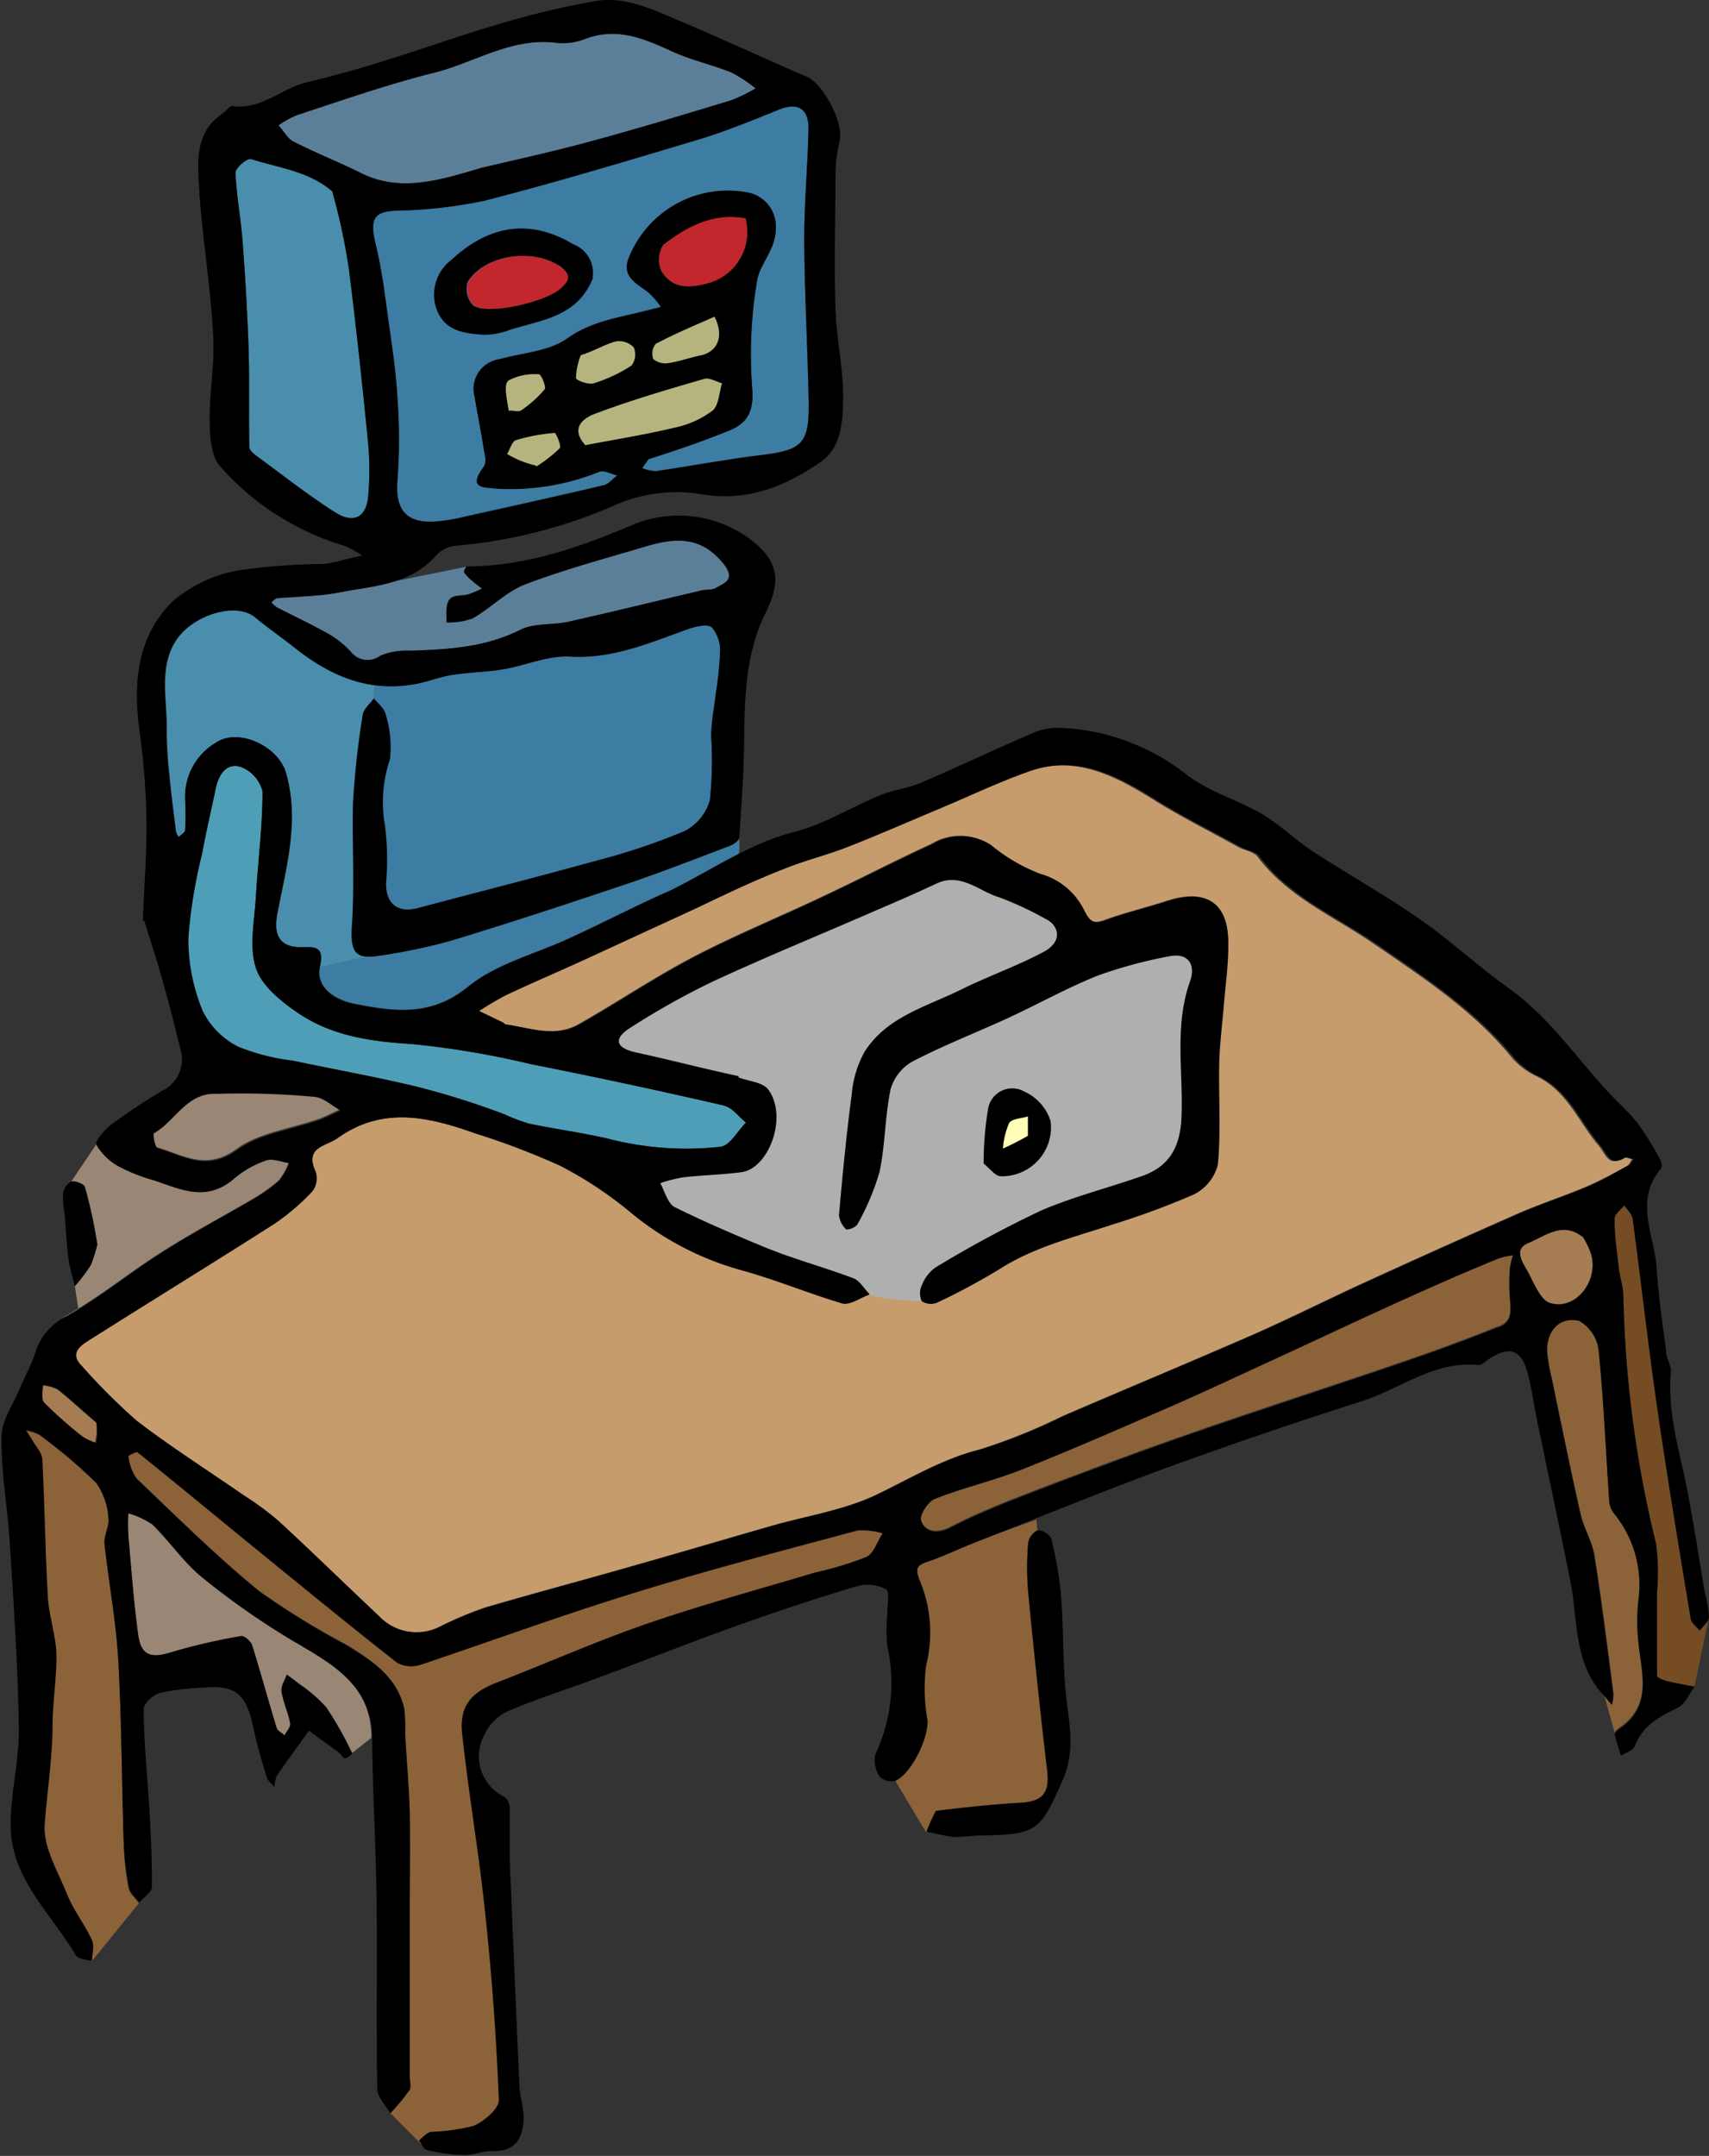 <svg xmlns="http://www.w3.org/2000/svg" viewBox="0 0 124.26 156.71"><rect x="0" y="0" width="124.26" height="156.71" fill="#333333" stroke="none"/><defs><style>.cls-1{fill:#b5b47f;}.cls-2{fill:#998675;}.cls-3{fill:#a67c52;}.cls-4{fill:#8c6239;}.cls-5{fill:#754c24;}.cls-6{fill:#c69c6d;}.cls-7{fill:#4e9eb7;}.cls-8{fill:#afafaf;}.cls-9{fill:#fffdb6;}.cls-10{fill:#3d7ca3;}.cls-11{fill:#498ead;}.cls-12{fill:#5c7f99;}.cls-13{fill:#c1272d;}</style></defs><title>Shape 8</title><g id="Layer_2" data-name="Layer 2"><g id="Layer_1-2" data-name="Layer 1"><g id="Shape_8" data-name="Shape 8"><polygon class="cls-1" points="35.41 27.52 36.34 34.79 48.21 32.43 52.97 30.01 52.97 21.71 35.41 27.52"/><path class="cls-2" d="M27,126.32c0-4-3-5.43-5.86-7.13a54.55,54.55,0,0,1-6.45-4.53c-1.36-1.09-2.36-2.61-3.62-3.84A5.84,5.84,0,0,0,9.33,110a14.4,14.4,0,0,0,0,1.61c.21,2.39.38,4.79.71,7.18.21,1.57.92,1.78,2.46,1.29a43.15,43.15,0,0,1,5.06-1.16c.22,0,.68.38.77.67.62,2,1.17,4,1.78,6,.06.22.38.37.58.55.15-.3.46-.62.41-.88-.15-.78-.51-1.53-.63-2.32-.06-.38.24-.81.38-1.22.29.22.58.43.86.66a10.19,10.19,0,0,1,2,1.72,25.83,25.83,0,0,1,1.9,3.37s-.36.37-.51.35"/><path class="cls-2" d="M5.82,96c.41-1.23-2.31.36-1.08-.32,2.34-1.29,4.42-3,6.68-4.46s4.56-2.68,6.83-4a12.38,12.38,0,0,0,2-1.41A4.85,4.85,0,0,0,21,84.53c-.55-.08-1.17-.35-1.64-.19A7.18,7.18,0,0,0,17,85.68c-2,1.72-3.89.75-5.83.1a12.6,12.6,0,0,1-2.53-1A4.13,4.13,0,0,1,7,83.18L5.17,85.9l1.91,4.56-1.64,3Z"/><path class="cls-2" d="M15.67,79.43c-2.16-.1-3,2-4.53,2.86-.11.06.06,1,.24,1.09,1.89.55,3.59,1.75,5.79.15,1.66-1.21,4-1.49,6-2.2.53-.18,1-.45,1.53-.68-.63-.35-1.23-.94-1.89-1a57.55,57.55,0,0,0-7.14-.22"/><path class="cls-3" d="M7,103.41C6,102.6,5.13,101.75,4.17,101a3,3,0,0,0-1.07-.29c0,.43-.14,1,.09,1.27a30.93,30.93,0,0,0,2.75,2.48,3.78,3.78,0,0,0,.95.45A4.3,4.3,0,0,0,7,103.41"/><path class="cls-4" d="M11,137.24c0,.37-.59.74-.91,1.11-.26-.37-.67-.7-.75-1.1A19.74,19.74,0,0,1,9,134.1c-.15-4.47-.15-8.95-.4-13.41-.16-2.82-.69-5.61-1-8.43-.06-.63.38-1.32.28-1.93a4.91,4.91,0,0,0-.9-2.54,39,39,0,0,0-4.1-3.47A3.23,3.23,0,0,0,1.8,104c.19.28.38.56.55.86s.64.84.66,1.28c.17,3.34.21,6.7.4,10,.08,1.42.59,2.82.63,4.24,0,1.68-.27,3.37-.29,5.06,0,2.44-.4,4.85-.58,7.25-.12,1.68,1,3.47,1.67,5.15.47,1.14,1.27,2.14,1.78,3.26.19.41,0,1,0,1.52"/><path class="cls-4" d="M31.11,156.34c-.24-.06-.41-.46-.61-.71.28-.22.55-.57.87-.63a14.23,14.23,0,0,0,3.12-.44c.77-.32,1.85-1.26,1.82-1.88q-.27-6.84-1-13.64c-.45-4.35-1.21-8.67-1.67-13-.21-2,.67-3,2.58-3.72,3.64-1.41,7.22-3,10.91-4.26,4-1.39,8.12-2.5,12.18-3.72A25.16,25.16,0,0,0,63,113.16c.54-.26.79-1.13,1.18-1.72a5.14,5.14,0,0,0-1.83-.21c-5.41,1.45-10.84,2.87-16.19,4.52s-10.37,3.49-15.56,5.19a2.2,2.2,0,0,1-1.74-.13c-3.73-2.93-7.4-5.94-11.08-8.93-2.6-2.12-5.18-4.27-7.8-6.37-.09-.07-.68.25-.67.29a3.7,3.7,0,0,0,.61,1.64c2.92,2.79,5.8,5.64,8.92,8.19a56,56,0,0,0,6.35,3.91c1.84,1.14,3.69,2.31,4.19,4.65a13.13,13.13,0,0,1,.06,1.78c.1,1.88.28,3.77.33,5.65.05,2.51,0,5,0,7.53v11.7c0,.34.13.78,0,1a16.4,16.4,0,0,1-1.42,1.72"/><path class="cls-4" d="M108.77,96.46c1.19-.31,1.09-1.2,1-2.13a14.19,14.19,0,0,1,0-2.16,6.59,6.59,0,0,1,.23-1,6.27,6.27,0,0,0-1.06.24c-2.46,1.05-4.92,2.09-7.36,3.19-3,1.36-6,2.77-9,4.16-2.52,1.16-5,2.34-7.59,3.45-3.53,1.54-7.06,3.09-10.64,4.5-2.09.83-4.3,1.34-6.39,2.17-.51.2-1.16,1.21-1,1.61.25.74,1,1,2,.55,1.92-1,3.89-1.78,5.89-2.55,3.74-1.44,7.5-2.85,11.29-4.17,4.8-1.68,9.65-3.25,14.47-4.88,2.69-.91,5.37-1.85,8.22-3"/><path class="cls-3" d="M115,89.84c-1.43-1.1-2.69,0-3.87.47s-.37,1.51,0,2.2.88,2,1.57,2.19c1.83.56,3.52-1.55,3-3.5a5.26,5.26,0,0,0-.65-1.36"/><path class="cls-4" d="M117.84,127.51c-.16-.51-.34-1-.45-1.54,0-.1.18-.28.32-.37,2.46-1.67,1.63-4,1.4-6.33a14.44,14.44,0,0,1,0-2.94,8.18,8.18,0,0,0-1.8-6.39A1.73,1.73,0,0,1,117,109c-.25-3.63-.4-7.26-.76-10.88A2.86,2.86,0,0,0,114.83,96c-1.43-.33-2.39.76-2.32,2.26a12.89,12.89,0,0,0,.33,1.94c.69,3.3,1.36,6.61,2.11,9.9.23,1,.85,2,1,3,.53,3.33.94,6.68,1.38,10a3.36,3.36,0,0,1-.11.82c-.19-.23-.37-.47-.58-.69"/><path class="cls-5" d="M124.26,117.54c0,.33-.43.65-.67,1-.23-.29-.6-.54-.65-.86-.85-5.1-1.7-10.2-2.44-15.32-.66-4.55-1.16-9.13-1.78-13.69,0-.37-.4-.7-.62-1.06-.25.32-.71.64-.71,1,0,1.21.18,2.42.32,3.62.08.65.31,1.3.33,1.94a82.43,82.43,0,0,0,2.36,18,14.56,14.56,0,0,1,.08,3.5c0,2,0,4.1,0,6.14,0,.14.46.32.72.39.66.16,1.34.27,2,.4"/><path class="cls-4" d="M67.33,133.18c.21-.49.42-1,.71-1.54,2.12-.26,4.15-.48,6.18-.6,1.61-.09,2.11-.73,1.92-2.33q-.77-6.47-1.39-13a21.9,21.9,0,0,1,0-3.53,1.25,1.25,0,0,1,.68-.93l-.07-.79-8.61,3.11-1.62,15.93Z"/><path class="cls-6" d="M53.68,78.21c.75.28,1.79.35,2.19.89,1.45,2,0,5.79-2,6-1.39.18-2.8.21-4.19.38A11.74,11.74,0,0,0,48,86c.35.6.55,1.5,1.07,1.75,2.2,1.1,4.47,2.06,6.76,3,2,.79,4.18,1.38,6.23,2.16.47.18.79.77,1.17,1.18-.67.23-1.44.81-2,.65C58.73,94,56.34,93,53.86,92.32a21.64,21.64,0,0,1-8-4.17,28.37,28.37,0,0,0-5.18-3.43,56.69,56.69,0,0,0-6.14-2.34c-3.37-1.2-6.72-2-10,.32-.89.64-2.45.66-1.62,2.45a1.59,1.59,0,0,1-.23,1.42A16.45,16.45,0,0,1,19.85,89c-4.48,2.85-9,5.62-13.5,8.47-.57.36-1.32.92-.46,1.78a48.89,48.89,0,0,0,4,4c2.52,1.93,5.2,3.63,7.81,5.44a23.1,23.1,0,0,1,2.53,1.85c2.47,2.28,4.87,4.64,7.32,6.94a3.77,3.77,0,0,0,4.44.74,27,27,0,0,1,3.25-1.37c3.67-1.08,7.37-2.05,11-3.1,3.26-.92,6.52-1.89,9.77-2.82,2.59-.75,5.34-1.15,7.73-2.3s4.78-2.6,7.52-3.28a43.16,43.16,0,0,0,5.94-2.4c4.63-2,9.26-3.91,13.87-5.93,2.74-1.21,5.42-2.56,8.15-3.81,3.7-1.69,7.41-3.36,11.14-5,1.66-.73,3.4-1.28,5.08-2a30.85,30.85,0,0,0,2.86-1.47c.16-.09.25-.32.37-.49-.21,0-.49-.18-.64-.09-1.11.68-1.25-.24-1.79-.88-1.47-1.72-2.29-4-4.56-5.07a5.39,5.39,0,0,1-1.83-1.42c-2.78-3.38-6.39-5.73-9.94-8.17-2.9-2-6.26-3.4-8.48-6.35-.28-.38-1-.46-1.42-.71-2-1.11-4.1-2.16-6.06-3.38-2.85-1.78-5.74-3.32-9.21-2.1-2.22.78-4.35,1.79-6.52,2.7s-4.42,1.91-6.66,2.79c-1.55.6-3.18,1-4.71,1.62C54.81,64,52.73,65,50.63,66L42.9,69.53c-2,.93-4.11,1.83-6.14,2.78a21.37,21.37,0,0,0-2,1.15l1.79.86s.08.11.13.12c1.79.25,3.63,1,5.39,0,2.82-1.6,5.51-3.42,8.39-4.92,3.17-1.65,6.5-3,9.74-4.55,2.52-1.19,5-2.48,7.53-3.64a4,4,0,0,1,4.23.06,12.77,12.77,0,0,0,3.63,2.12,4.92,4.92,0,0,1,3.18,2.68c.4.7.6,1,1.48.7,1.45-.54,3-.9,4.47-1.38,3-1,4.57.11,4.52,3.2,0,1.46-.22,2.92-.33,4.37s-.3,2.8-.34,4.2c0,2.45.13,4.92-.09,7.35a3.38,3.38,0,0,1-1.77,2.17A52.18,52.18,0,0,1,80.87,89c-2.8.94-5.68,1.62-8.22,3.24a47.15,47.15,0,0,1-4.54,2.45A1.23,1.23,0,0,1,67,94.55a1.32,1.32,0,0,1,0-1.13,2.86,2.86,0,0,1,1-1.32c2.52-1.43,5-2.94,7.67-4.12,2.34-1,4.88-1.63,7.31-2.49a4.13,4.13,0,0,0,2.89-4.17c.16-3.33-.54-6.69.63-10,.4-1.11,0-2.13-1.55-1.8a33.13,33.13,0,0,0-5.15,1.39c-2.23.9-4.34,2.09-6.53,3.1s-4.74,2-7,3.18a3.34,3.34,0,0,0-1.53,2.06c-.42,2-.38,4-.81,5.94A18,18,0,0,1,62.26,89a1.06,1.06,0,0,1-.8.36,1.75,1.75,0,0,1-.52-1.06c.27-2.94.55-5.88.93-8.81a7.63,7.63,0,0,1,.93-3.08c1.6-2.52,4.45-3.26,6.94-4.48,2-1,4.16-1.74,6.13-2.81,1.26-.68,1.2-1.84.09-2.37a22.42,22.42,0,0,0-3.34-1.56c-1.5-.45-2.8-1.84-4.59-1s-3.32,1.49-5,2.22c-3.73,1.62-7.5,3.15-11.18,4.87a53.53,53.53,0,0,0-6.06,3.38c-1.25.79-1.14,1.48.43,1.82,2.38.51,4.74,1.14,7.45,1.72"/><path class="cls-7" d="M36.69,81a12.28,12.28,0,0,0,1.8.68c1.87.39,3.77.64,5.64,1.07a22.65,22.65,0,0,0,8.27.6c.68-.09,1.23-1.15,1.84-1.76-.55-.43-1-1.11-1.66-1.25q-7-1.61-14-3a63.72,63.72,0,0,0-8.63-1.45c-2.94-.18-5.75-.58-8.19-2.21-1.26-.84-2.72-2-3.15-3.31-.52-1.59-.09-3.51,0-5.28.15-2.53.48-5.05.47-7.58a2.57,2.57,0,0,0-1.58-1.77c-1-.33-1.6.54-1.81,1.55-.33,1.6-.71,3.18-1,4.79a37.32,37.32,0,0,0-1,6.15,14,14,0,0,0,1.05,5.26,5.72,5.72,0,0,0,2.61,2.6,15.28,15.28,0,0,0,3.93,1c3,.64,6.1,1.19,9.11,1.92A58.75,58.75,0,0,1,36.69,81"/><path class="cls-8" d="M67,94.56c.57.15-4.44-.28-3.77-.52a4.44,4.44,0,0,0-1.45-1c-2-.78-4.18-1.37-6.23-2.17C53.28,90,51,89.07,48.81,88c-.52-.25-.45-1.37-.79-2,.56-.16.74-.62,1.32-.69,1.39-.16,2.61-.37,4-.54,2-.26,3.75-3.47,2.29-5.44-.4-.54-1.44-.61-2.19-.89h.42c-2.71-.58-5.07-1.21-7.45-1.72-1.57-.34-2.09-1.17-.58-2a55.4,55.4,0,0,1,6.06-3.39c3.69-1.71,7.14-3.11,10.87-4.73,1.67-.73,3.8-1.87,5.46-2.63s2.94.86,4.44,1.3A24.62,24.62,0,0,1,76,66.79a1.4,1.4,0,0,1,0,2.6"/><path class="cls-8" d="M73.27,74c2.19-1,4.3-2.2,6.54-3.09A33.16,33.16,0,0,1,85,69.54c1.5-.33,2.09.92,1.69,2-1.17,3.29-.47,6.65-.63,10a4.14,4.14,0,0,1-2.89,4.17c-2.43.86-5,1.45-7.31,2.49a84.46,84.46,0,0,0-7.67,4.12,2.86,2.86,0,0,0-1,1.32"/><path class="cls-9" d="M74.74,82.57l0-1.43c-.48.15-1.17.16-1.38.49a5.77,5.77,0,0,0-.45,1.86A19.65,19.65,0,0,0,74.74,82.57Z"/><path class="cls-10" d="M21.85,68.82c1,0,1.76-.15,1.42,1.43s1.2,2.44,2.44,2.69c2.85.56,5.58,1,8.31-1.22,2.08-1.71,5-2.41,7.5-3.59,2.19-1,4.34-2.12,6.53-3.11,3.27-1.48,6-.15,5.69-4.11"/><path class="cls-11" d="M24.19,13.94c-1.69-1.49-3.91-1.73-5.94-2.38-.27-.08-1.14.64-1.12,1,.06,1.65.38,3.3.51,5,.19,2.58.35,5.18.44,7.77.07,2.39,0,4.78.05,7.17,0,.22.3.48.52.64,1.9,1.39,3.76,2.87,5.75,4.12,1.33.84,2.25.32,2.37-1.2a21.08,21.08,0,0,0,0-3.81c-.42-4.21-.87-8.41-1.39-12.6a44.15,44.15,0,0,0-1.2-5.63"/><path class="cls-12" d="M24.56,43.09a42.22,42.22,0,0,1-4.37.39c-.17,0-.32.2-.48.3a2.13,2.13,0,0,0,.42.38c1.24.64,2.51,1.24,3.74,1.92a7.42,7.42,0,0,1,1.62,1.29,1.53,1.53,0,0,0,2.14.31,4.64,4.64,0,0,1,2.09-.37c2.77-.09,5.49-.22,8.07-1.51,1-.52,2.39-.34,3.57-.61,3.22-.72,6.43-1.51,9.65-2.27a3.64,3.64,0,0,0,1-.16c.71-.41,1.51-.64.54-1.83-1.64-2-3.54-1.82-5.61-1.2-2.93.87-5.9,1.66-8.76,2.75-1.39.54-2.51,1.73-3.83,2.48a5.21,5.21,0,0,1-1.89.29c0-.56-.09-1.24.19-1.64s.94-.26,1.42-.41a8,8,0,0,0,1-.41c-.23-.18-.48-.35-.7-.55a3.2,3.2,0,0,1-.6-.62c0-.08.14-.44.21-.44"/><path class="cls-11" d="M32.9,49.05c-.9.15-1.77.5-2.67.67-3.38.64-6.22-.58-8.8-2.64-.95-.75-2-1.45-2.9-2.22-1.4-1.14-4.57-.15-5.75,1.73s-.64,4.19-.65,6.31c0,1.1.12,2.9.24,4s.28,2.37.43,3.55a1.69,1.69,0,0,0,.19.38c.17-.16.46-.32.47-.49a18.94,18.94,0,0,0,0-2.26A4.56,4.56,0,0,1,15.68,54c1.66-1.15,4.6.25,5.13,2.21,1,3.53,0,6.9-.65,10.3-.27,1.48.21,2.33,1.7,2.34,1,0,1.76-.15,1.42,1.43l3.17-.71c.89.12,1.13-.25,1.21-.58Z"/><path class="cls-10" d="M47.12,33.4l-.43.61a2.92,2.92,0,0,0,1,.23c2.56-.38,5.1-.86,7.67-1.17,3-.37,3.48-.84,3.43-3.92-.07-3.91-.3-7.82-.32-11.73,0-2.69.26-5.39.31-8.08,0-1.51-.81-1.94-2.2-1.37-1.88.77-3.77,1.54-5.71,2.13-5.21,1.56-10.42,3.13-15.68,4.48a35.49,35.49,0,0,1-6.53.73c-1.51.09-1.79.64-1.35,2.44s.65,3.56.9,5.36.57,3.85.68,5.79a40.88,40.88,0,0,1,0,6c-.17,2.1.59,3.12,2.71,3a12.7,12.7,0,0,0,2.11-.34c3.39-.75,6.79-1.5,10.17-2.29.36-.09.65-.47,1-.72-.44-.1-.94-.4-1.3-.27a17.23,17.23,0,0,1-7.32,1.23c-1.19-.11-2.27,0-1.08-1.62.2-.26.08-.8,0-1.19-.2-1.3-.46-2.59-.68-3.88a2.18,2.18,0,0,1,1.81-2.72c1.66-.47,3.59-.56,4.91-1.5,1.78-1.26,3.7-1.51,5.64-2,.4-.09.79-.2,1.19-.3a5.81,5.81,0,0,0-1-1.13c-.81-.58-1.78-1.07-1.4-2.28A7.74,7.74,0,0,1,54.41,14a2.5,2.5,0,0,1,2,2.58c0,1.55-1.14,2.55-1.36,3.79a32,32,0,0,0-.36,7.82c.13,1.62-.28,2.53-1.65,3.09-1.83.74-3.7,1.4-5.9,2.1"/><path class="cls-10" d="M28.05,52a7.87,7.87,0,0,1,.31,3.3A9.68,9.68,0,0,0,28,60.07a19.87,19.87,0,0,1,.07,4.16c0,1.51.87,2.17,2.3,1.79,4.33-1.14,8.67-2.25,13-3.45a45.82,45.82,0,0,0,6.4-2.15,3.59,3.59,0,0,0,1.84-2.26,27.18,27.18,0,0,0,.1-4.61c0-1.06.22-2.11.34-3.16a26.32,26.32,0,0,0,.31-3,2.57,2.57,0,0,0-.61-1.78c-.32-.27-1.17-.07-1.71.12-2.81,1-5.5,2.2-8.63,2-1.58-.08-3.19.65-4.8.92-1.22.21-2.48.22-3.71.42-.91.14-1.77.5-2.67.67,0,0-2.85-.66-3,.08a8.5,8.5,0,0,0-.09,1C27.19,52,28.05,52,28.05,52Z"/><path class="cls-13" d="M40.7,19.32c-2-1.33-5.5-.77-6.67,1.2a1.77,1.77,0,0,0,.43,1.7c1.15.71,5.34-.29,6.38-1.27C41.4,20.42,41.63,20,40.7,19.32Z"/><path class="cls-13" d="M54.24,15.85c-2.34-.43-4.27.6-6,1.93a2,2,0,0,0-.13,1.93c.75,1.21,1.88,1.28,3.31.89a3.87,3.87,0,0,0,2.82-4.75"/><path class="cls-12" d="M35,12.22c2.73-.65,5.49-1.24,8.21-2,3.32-.9,6.61-1.9,9.91-2.9a11.72,11.72,0,0,0,1.82-.88,10.42,10.42,0,0,0-1.77-1.17c-1.44-.57-3-.91-4.39-1.56-2-.92-3.89-1.7-6.12-.91a4.67,4.67,0,0,1-2.1.34c-3.3-.47-6,1.4-9,2.16-3.37.84-6.67,2-10,3.09a7.37,7.37,0,0,0-1.31.73c.37.41.67,1,1.13,1.21,1.57.8,3.22,1.45,4.8,2.23,2.91,1.43,5.7.58,8.84-.36"/><path d="M121.52,99.41c-.35,3.06.53,5.79,1.09,8.57.52,2.58.9,5.19,1.35,7.79a8.42,8.42,0,0,1,.3,1.76c0,.34-.44.66-.67,1-.23-.28-.6-.54-.66-.85-.84-5.1-1.69-10.2-2.43-15.32-.66-4.55-1.17-9.13-1.78-13.69,0-.37-.4-.71-.62-1.06-.25.32-.71.64-.71,1,0,1.21.18,2.42.32,3.62.07.65.31,1.29.32,1.94a82.44,82.44,0,0,0,2.37,18,15.09,15.09,0,0,1,.08,3.5c0,2,0,4.1,0,6.14,0,.14.46.32.73.39.66.16,1.34.27,2,.4-.4.53-.69,1.28-1.21,1.53-1.36.65-2.57,1.31-3.15,2.82-.12.31-.69.45-1,.67-.15-.52-.33-1-.45-1.54,0-.1.19-.28.32-.38,2.47-1.67,1.64-4,1.41-6.32a13.85,13.85,0,0,1,0-3,8.24,8.24,0,0,0-1.8-6.39A1.67,1.67,0,0,1,117,109c-.25-3.63-.4-7.27-.77-10.89a2.82,2.82,0,0,0-1.43-2.1c-1.43-.33-2.38.76-2.32,2.25a11.77,11.77,0,0,0,.34,1.94c.69,3.31,1.35,6.62,2.1,9.91.24,1,.86,2,1,3,.53,3.33.94,6.68,1.37,10a2.85,2.85,0,0,1-.1.81c-.2-.22-.38-.46-.58-.68-2.24-2.38-1.86-5.51-2.44-8.37-.78-3.85-1.59-7.68-2.39-11.52-.25-1.23-.41-2.48-.75-3.69-.45-1.58-1.3-1.82-2.73-.9-.27.17-.57.49-.83.46-3.2-.31-5.66,1.74-8.48,2.64q-7,2.23-14,4.77c-4.77,1.75-9.48,3.68-14.21,5.54-1.14.45-2.27,1-3.42,1.38-.75.27-.8.51-.49,1.32a9.76,9.76,0,0,1,.47,6.17,13,13,0,0,0,.1,4c.08,1.34-1.21,3.93-2.34,4.4a1.18,1.18,0,0,1-1.13-.29,2.12,2.12,0,0,1-.33-1.61,12.24,12.24,0,0,0,.88-7.88,12.19,12.19,0,0,1,0-2.42c0-.6.18-1.56-.08-1.71a2.92,2.92,0,0,0-2.07-.25c-3,.89-5.94,1.87-8.87,2.92-3.32,1.19-6.61,2.49-9.92,3.72-2.21.83-4.46,1.53-6.62,2.45a3.53,3.53,0,0,0-1.77,1.78,3.27,3.27,0,0,0,1.52,4.48,1.07,1.07,0,0,1,.35.77c0,1.21,0,2.43,0,3.65q.33,8.19.7,16.38c0,.89.35,1.77.31,2.64-.06,1.35-.61,2.35-2.25,2.28-.7,0-1.41.3-2.12.3a12.91,12.91,0,0,1-2.62-.36c-.25,0-.42-.46-.62-.7.28-.22.55-.57.87-.63a14.23,14.23,0,0,0,3.12-.44c.77-.33,1.85-1.26,1.82-1.89q-.27-6.83-1-13.63c-.45-4.35-1.21-8.67-1.67-13-.21-2,.67-3,2.58-3.72,3.64-1.41,7.22-3,10.91-4.27,4-1.38,8.12-2.49,12.18-3.71A25.16,25.16,0,0,0,63,113.18c.54-.26.79-1.13,1.18-1.72a5.14,5.14,0,0,0-1.83-.21c-5.41,1.45-10.84,2.87-16.19,4.52S35.81,119.26,30.62,121a2.2,2.2,0,0,1-1.74-.13c-3.73-2.93-7.4-5.94-11.08-8.94-2.6-2.12-5.18-4.26-7.8-6.36-.09-.07-.68.25-.66.29a3.57,3.57,0,0,0,.6,1.64c2.92,2.78,5.8,5.64,8.92,8.19a59,59,0,0,0,6.35,3.91c1.84,1.14,3.69,2.31,4.19,4.65a13.13,13.13,0,0,1,.06,1.78c.1,1.88.28,3.76.33,5.65.05,2.51,0,5,0,7.53v11.7c0,.34.13.78,0,1a15.33,15.33,0,0,1-1.42,1.71c-.32-.59-.93-1.18-.94-1.78-.08-4.61,0-9.23-.05-13.84-.05-3.89-.29-7.78-.32-11.67s-3-5.43-5.86-7.13a56.65,56.65,0,0,1-6.46-4.52c-1.35-1.1-2.36-2.62-3.62-3.85A6,6,0,0,0,9.33,110a14.42,14.42,0,0,0,0,1.61c.21,2.39.39,4.8.71,7.18.21,1.57.93,1.78,2.46,1.3a41.85,41.85,0,0,1,5.07-1.17c.21,0,.67.38.76.67.63,2,1.17,4,1.78,6,.07.22.38.37.58.55.15-.29.46-.62.41-.87-.14-.79-.51-1.54-.63-2.33-.05-.38.25-.81.39-1.21.28.21.58.42.86.65a10.79,10.79,0,0,1,2,1.72,25.83,25.83,0,0,1,1.9,3.37s-.36.37-.52.35-.32-.32-.5-.46c-.7-.53-1.42-1-2.13-1.57-.78,1.09-1.58,2.16-2.33,3.27a2.26,2.26,0,0,0-.18.85c-.19-.24-.47-.44-.56-.71-.38-1.24-.76-2.48-1-3.74-.51-2.31-1.28-3-3.57-2.79a17.94,17.94,0,0,0-3.21.39c-.47.12-1.17.76-1.17,1.15,0,2.49.28,5,.42,7.45.1,1.84.2,3.69.17,5.53,0,.37-.59.74-.91,1.11-.26-.37-.67-.7-.75-1.1A19.74,19.74,0,0,1,9,134.07c-.15-4.47-.15-8.95-.4-13.41-.16-2.82-.69-5.61-1-8.43-.06-.63.38-1.32.28-1.93a4.91,4.91,0,0,0-.9-2.54,39,39,0,0,0-4.1-3.47,3.17,3.17,0,0,0-1-.35c.18.29.37.57.54.86s.64.84.66,1.28c.17,3.35.21,6.7.4,10,.08,1.41.59,2.81.63,4.23,0,1.68-.27,3.37-.29,5.06,0,2.44-.4,4.85-.57,7.25-.12,1.68,1,3.47,1.66,5.15.47,1.14,1.27,2.14,1.78,3.26.19.42,0,1,0,1.52-.4-.13-1-.14-1.17-.41-1.75-3-4.67-5.52-4.74-9.3-.05-2.41.63-4.83.59-7.24-.06-4.48-.38-9-.66-13.44-.16-2.57-.63-5.14-.6-7.7,0-1.2.86-2.39,1.35-3.58.35-.84.81-1.64,1.09-2.5a4.38,4.38,0,0,1,2.27-2.7c2.34-1.29,4.42-3,6.68-4.46s4.56-2.68,6.83-4a12.38,12.38,0,0,0,2-1.41A4.85,4.85,0,0,0,21,84.54c-.55-.08-1.17-.35-1.64-.19A7.18,7.18,0,0,0,17,85.69c-2,1.72-3.89.75-5.83.1a12.6,12.6,0,0,1-2.53-1A4.13,4.13,0,0,1,7,83.19c-.13-.25.64-1.1,1.14-1.48a42.63,42.63,0,0,1,3.68-2.44,2.52,2.52,0,0,0,1.3-3c-.42-1.74-.87-3.46-1.35-5.18-.38-1.34-.81-2.67-1.23-4,0-.1-.15-.18-.15-.28.09-2.37.29-4.74.26-7.12a52.54,52.54,0,0,0-.5-6.51c-.48-3.52-.2-6.91,2.4-9.46a10,10,0,0,1,4.74-2.25A43.45,43.45,0,0,1,23.52,41a11,11,0,0,0,1.59-.34l1.22-.28A6.76,6.76,0,0,0,25,39.66a19.37,19.37,0,0,1-9-5.77c-.69-.78-.74-2.28-.76-3.46,0-2,.38-4.08.26-6.1-.19-3.42-.74-6.81-1-10.23C14.41,12,14,9.69,16.24,8.21c.23-.15.46-.53.65-.5C19,8,20.44,6.44,22.25,6S26.13,5,28,4.4c2.72-.83,5.39-1.81,8.12-2.6A62.2,62.2,0,0,1,43.26.08c2.24-.38,4.29.65,6.3,1.5,3.06,1.29,6.07,2.7,9.11,4,1.15.49,2.65,3.24,2.39,4.58a13.24,13.24,0,0,0-.31,2.25c0,3.36-.12,6.73,0,10.08.08,2.29.63,4.58.55,6.85-.06,1.49-.16,3.24-1.68,4.28-2.69,1.83-5.48,2.91-8.89,2.26a11.22,11.22,0,0,0-6.19.91,36.42,36.42,0,0,1-11.32,2.87,2.32,2.32,0,0,0-1.45.65c-1.91,2.23-4.65,2.28-7.2,2.77-1.42.28-2.91.25-4.36.39-.17,0-.32.2-.48.3a2.1,2.1,0,0,0,.41.38c1.25.64,2.52,1.24,3.74,1.92a7,7,0,0,1,1.62,1.29,1.53,1.53,0,0,0,2.14.31,4.71,4.71,0,0,1,2.1-.37c2.77-.09,5.48-.22,8.07-1.51,1-.52,2.39-.34,3.57-.61,3.22-.72,6.43-1.51,9.65-2.27.32-.08.7,0,1-.16.71-.41,1.51-.64.54-1.83-1.64-2-3.54-1.82-5.61-1.21-2.93.88-5.9,1.67-8.76,2.76-1.39.53-2.51,1.73-3.84,2.48a5.16,5.16,0,0,1-1.88.29c0-.56-.09-1.24.19-1.64s.93-.26,1.42-.41a8,8,0,0,0,.95-.41c-.23-.18-.48-.35-.7-.55a3.19,3.19,0,0,1-.6-.62c-.05-.08.14-.44.21-.44,4.26,0,8.17-1.38,12-3a8.71,8.71,0,0,1,8.38.87c2.25,1.61,2.55,3.08,1.32,5.54-1.36,2.73-1.49,5.74-1.54,8.75,0,2.52-.19,5-.36,7.55,0,.22-.42.51-.7.61-2.5.95-5,1.93-7.53,2.78-4.22,1.42-8.45,2.81-12.72,4.11a42.49,42.49,0,0,1-5.27,1.1c-1.77.3-2.08-.38-1.94-2.28.2-3,0-6,.08-8.92a61.18,61.18,0,0,1,.7-6.31c.06-.43.53-.81.81-1.21.3.38.77.73.86,1.16a7.87,7.87,0,0,1,.31,3.3A9.68,9.68,0,0,0,28,60.06a19.87,19.87,0,0,1,.07,4.16c0,1.51.87,2.16,2.3,1.79,4.33-1.15,8.67-2.25,13-3.45a45.82,45.82,0,0,0,6.4-2.15,3.63,3.63,0,0,0,1.85-2.26,28.36,28.36,0,0,0,.09-4.62c0-1.05.22-2.1.34-3.15a26.32,26.32,0,0,0,.31-3,2.61,2.61,0,0,0-.6-1.78c-.32-.27-1.18-.07-1.72.12-2.81,1-5.5,2.19-8.63,2-1.58-.08-3.19.65-4.79.92-1.23.21-2.49.22-3.72.42-.9.14-1.77.49-2.67.66-3.38.64-6.22-.58-8.81-2.64-.95-.75-1.95-1.45-2.89-2.22-1.4-1.14-4.58-.14-5.76,1.73-1.36,2.15-.55,4.48-.66,6.73a19.9,19.9,0,0,0,.2,3c.13,1.38.31,2.76.48,4.14a1.27,1.27,0,0,0,.2.38c.16-.16.46-.32.47-.49a21.3,21.3,0,0,0,0-2.26A4.54,4.54,0,0,1,15.67,54c1.65-1.15,4.59.25,5.13,2.21,1,3.54-.05,6.9-.66,10.3-.26,1.48.22,2.33,1.7,2.34,1,0,1.77-.15,1.42,1.43s1.2,2.44,2.45,2.69c2.84.56,5.57,1,8.31-1.22,2.08-1.71,5-2.41,7.5-3.59,2.18-1,4.33-2.12,6.53-3.11,3.26-1.48,6.16-3.68,9.74-4.59,2.15-.55,4.11-1.79,6.19-2.65.94-.39,2-.5,2.93-.89,2.76-1.18,5.46-2.47,8.22-3.65a4.58,4.58,0,0,1,2.09-.36,15.92,15.92,0,0,1,9,3.35c1.6,1.28,3.74,1.85,5.54,2.91,1.32.78,2.43,1.89,3.71,2.73,2.55,1.66,5.21,3.14,7.7,4.87,2.23,1.54,4.22,3.41,6.45,5,2.83,2,4.75,4.77,7,7.27.79.89,1.71,1.67,2.44,2.59a21.54,21.54,0,0,1,1.65,2.67c.1.18.16.53.06.65-2,2.35-.45,4.86-.31,7.28.12,2,.43,4,.68,6,0,.38.23.73.34,1.28m-67.8-21.2c.75.29,1.79.35,2.19.9,1.45,2,0,5.78-2,6-1.39.18-2.8.21-4.2.37A11.32,11.32,0,0,0,48,86c.34.6.55,1.49,1.07,1.75,2.2,1.09,4.47,2.06,6.76,3,2,.8,4.17,1.39,6.23,2.17.47.18.78.77,1.17,1.17-.67.24-1.44.81-2,.65C58.77,94,56.37,93,53.9,92.32a21.53,21.53,0,0,1-8-4.17,27.74,27.74,0,0,0-5.17-3.42,52.28,52.28,0,0,0-6.15-2.34c-3.37-1.2-6.72-2-10,.32-.89.64-2.45.65-1.63,2.45a1.56,1.56,0,0,1-.22,1.42A16,16,0,0,1,19.89,89c-4.48,2.86-9,5.63-13.5,8.48-.57.36-1.32.92-.46,1.78a44.48,44.48,0,0,0,4,4c2.51,1.93,5.2,3.63,7.81,5.44a22.14,22.14,0,0,1,2.52,1.86c2.47,2.28,4.88,4.63,7.33,6.94a3.77,3.77,0,0,0,4.44.74,26.33,26.33,0,0,1,3.25-1.37c3.67-1.08,7.37-2.06,11-3.1,3.26-.93,6.51-1.89,9.77-2.83,2.59-.74,5.33-1.15,7.73-2.29s4.78-2.61,7.51-3.29a40.45,40.45,0,0,0,6-2.4C82,100.93,86.59,99,91.2,97c2.74-1.2,5.42-2.56,8.15-3.8,3.7-1.69,7.4-3.36,11.13-5,1.67-.72,3.41-1.28,5.09-2,1-.42,1.92-1,2.86-1.48.16-.09.25-.32.37-.48-.22,0-.5-.18-.64-.09-1.11.67-1.25-.24-1.79-.88-1.47-1.72-2.3-4-4.56-5.07A5.41,5.41,0,0,1,110,76.77c-2.79-3.38-6.4-5.74-9.94-8.18-2.91-2-6.27-3.39-8.48-6.34-.29-.38-1-.46-1.42-.72-2-1.11-4.11-2.15-6.07-3.37-2.85-1.78-5.74-3.33-9.2-2.11-2.22.78-4.35,1.8-6.52,2.71s-4.43,1.9-6.67,2.78c-1.54.61-3.17,1-4.71,1.63C54.84,64,52.76,65,50.67,66l-7.73,3.56c-2,.93-4.11,1.82-6.15,2.78a22.63,22.63,0,0,0-1.95,1.15l1.79.86s.08.11.12.12c1.8.24,3.63,1,5.39,0,2.82-1.6,5.52-3.42,8.39-4.92,3.18-1.65,6.51-3,9.75-4.56,2.52-1.19,5-2.47,7.53-3.63a4,4,0,0,1,4.23.05,12.86,12.86,0,0,0,3.62,2.12,5,5,0,0,1,3.19,2.68c.39.71.6,1,1.48.71,1.45-.55,3-.91,4.46-1.38,3-1,4.58.11,4.52,3.2,0,1.46-.21,2.91-.33,4.37s-.3,2.8-.33,4.2c-.05,2.45.13,4.91-.1,7.34a3.33,3.33,0,0,1-1.76,2.18A56.41,56.41,0,0,1,80.91,89c-2.8.93-5.68,1.62-8.22,3.24a48.28,48.28,0,0,1-4.54,2.44,1.2,1.2,0,0,1-1.13-.1,1.34,1.34,0,0,1,0-1.14,2.83,2.83,0,0,1,1-1.31A84.46,84.46,0,0,1,75.68,88C78,87,80.56,86.35,83,85.5c2-.69,2.79-2.09,2.9-4.18.16-3.32-.55-6.69.63-10,.4-1.12-.05-2.14-1.55-1.81a33.16,33.16,0,0,0-5.15,1.4c-2.24.89-4.35,2.08-6.54,3.09s-4.73,2-7,3.19a3.4,3.4,0,0,0-1.54,2c-.41,2-.38,4-.8,6a18.26,18.26,0,0,1-1.62,3.83,1.09,1.09,0,0,1-.8.35A1.72,1.72,0,0,1,61,88.35c.26-2.94.54-5.89.93-8.82a7.64,7.64,0,0,1,.93-3.07c1.59-2.53,4.45-3.27,6.94-4.49,2-1,4.15-1.74,6.12-2.8,1.27-.69,1.2-1.84.1-2.38a24.62,24.62,0,0,0-3.34-1.56c-1.5-.44-2.81-1.84-4.6-1s-3.32,1.49-5,2.21c-3.72,1.62-7.49,3.16-11.18,4.87a55.4,55.4,0,0,0-6.06,3.39c-1.24.78-1.13,1.47.44,1.81,2.38.51,4.74,1.14,7.45,1.72m-6.6-44.82-.43.62a2.66,2.66,0,0,0,1,.22c2.56-.37,5.1-.85,7.67-1.17,3-.37,3.48-.83,3.43-3.92-.07-3.91-.3-7.81-.32-11.72,0-2.7.25-5.39.31-8.08,0-1.51-.82-1.94-2.2-1.37-1.88.76-3.77,1.54-5.71,2.13-5.21,1.56-10.42,3.13-15.68,4.48a34.64,34.64,0,0,1-6.53.72c-1.51.1-1.79.65-1.35,2.45s.65,3.56.9,5.36.57,3.85.68,5.79a40.88,40.88,0,0,1,0,6c-.17,2.09.59,3.12,2.71,3a12.87,12.87,0,0,0,2.11-.34c3.39-.75,6.79-1.5,10.17-2.3.36-.08.65-.46,1-.71-.44-.1-.94-.4-1.3-.28a17.24,17.24,0,0,1-7.32,1.24c-1.19-.11-2.27,0-1.08-1.62.2-.26.08-.8,0-1.19-.2-1.3-.46-2.59-.68-3.89a2.17,2.17,0,0,1,1.81-2.71c1.66-.47,3.59-.56,4.91-1.5,1.78-1.26,3.7-1.51,5.64-2,.4-.09.79-.2,1.19-.3a5.81,5.81,0,0,0-1-1.13c-.81-.58-1.78-1.08-1.4-2.28A7.76,7.76,0,0,1,54.41,14a2.52,2.52,0,0,1,2,2.59c0,1.55-1.14,2.55-1.36,3.79a32,32,0,0,0-.36,7.82c.13,1.62-.28,2.53-1.65,3.09-1.83.74-3.7,1.4-5.9,2.09M36.69,81a12.28,12.28,0,0,0,1.8.68c1.88.39,3.78.65,5.64,1.07a22.9,22.9,0,0,0,8.27.61c.68-.1,1.23-1.15,1.84-1.76-.55-.43-1-1.11-1.66-1.25-4.66-1.08-9.34-2.08-14-3a64.15,64.15,0,0,0-8.64-1.46c-2.93-.18-5.75-.57-8.19-2.2-1.25-.84-2.71-2-3.14-3.31-.52-1.59-.1-3.51,0-5.28.15-2.53.48-5.06.48-7.58a2.56,2.56,0,0,0-1.59-1.77c-1-.33-1.6.53-1.81,1.55-.33,1.59-.71,3.18-1,4.78a35.43,35.43,0,0,0-1,6.16,13.6,13.6,0,0,0,1.05,5.26,5.79,5.79,0,0,0,2.6,2.6,15.78,15.78,0,0,0,3.94,1c3,.63,6.09,1.18,9.1,1.91A60.29,60.29,0,0,1,36.69,81M35,12.2c2.74-.65,5.49-1.24,8.21-2,3.32-.9,6.61-1.9,9.91-2.9a11.72,11.72,0,0,0,1.82-.88,9.46,9.46,0,0,0-1.77-1.16c-1.44-.58-3-.92-4.39-1.57-2-.92-3.89-1.7-6.12-.91a4.67,4.67,0,0,1-2.1.34c-3.3-.47-6,1.41-9,2.16-3.38.84-6.68,2-10,3.09a7.37,7.37,0,0,0-1.31.73c.37.41.67,1,1.13,1.21,1.57.8,3.22,1.45,4.8,2.23C29,14,31.82,13.15,35,12.2M24.19,13.94c-1.7-1.5-3.91-1.73-5.94-2.38-.27-.08-1.14.64-1.13,1,.07,1.65.39,3.3.52,5,.19,2.58.35,5.18.43,7.77.08,2.39,0,4.78.06,7.17,0,.22.3.47.52.64,1.9,1.39,3.76,2.86,5.75,4.12,1.33.84,2.25.32,2.37-1.2a21.08,21.08,0,0,0,0-3.81c-.41-4.21-.86-8.41-1.39-12.6a44,44,0,0,0-1.19-5.63m84.6,82.51c1.18-.3,1.08-1.19,1-2.12a15.58,15.58,0,0,1,0-2.16,6.12,6.12,0,0,1,.23-1,5.41,5.41,0,0,0-1.06.23c-2.46,1-4.92,2.09-7.35,3.19-3,1.36-6,2.78-9,4.16-2.53,1.16-5.05,2.35-7.6,3.46-3.53,1.53-7.06,3.08-10.63,4.5-2.09.83-4.31,1.34-6.4,2.16-.51.2-1.16,1.21-1,1.61.25.74,1,1,2,.56,1.91-1,3.88-1.79,5.88-2.56,3.75-1.44,7.5-2.84,11.29-4.17,4.81-1.67,9.65-3.25,14.47-4.88,2.69-.91,5.37-1.85,8.23-3m-93.11-17c-2.17-.1-3,2-4.54,2.86-.1.06.06,1,.25,1.09,1.89.55,3.58,1.75,5.79.14,1.65-1.2,4-1.48,6-2.19.52-.18,1-.45,1.53-.68-.63-.35-1.24-.94-1.9-1a57.45,57.45,0,0,0-7.13-.22M42.6,32.35c2.15-.41,4.31-.75,6.43-1.26a6.91,6.91,0,0,0,2.76-1.23c.48-.38.49-1.32.71-2-.43-.12-.93-.43-1.3-.32-2.68.78-5.36,1.56-8,2.56-.54.21-1.88.9-.63,2.27m11.64-16.5c-2.34-.43-4.26.59-6,1.93a2,2,0,0,0-.13,1.92c.75,1.22,1.88,1.28,3.31.9a3.87,3.87,0,0,0,2.82-4.75m60.8,74c-1.43-1.09-2.69,0-3.87.48s-.37,1.5,0,2.19.88,2,1.57,2.19c1.83.57,3.52-1.54,3-3.5a5.41,5.41,0,0,0-.65-1.36M52,23c-1.45.64-2.92,1.25-4.33,2a1.15,1.15,0,0,0-.17,1.1,1.38,1.38,0,0,0,1.12.29c.79-.12,1.55-.4,2.34-.56,1.19-.26,1.72-1.36,1-2.79m-9.73,2.78a4.75,4.75,0,0,0-.35,1.65c0,.19.92.51,1.3.39a11.08,11.08,0,0,0,2.74-1.29,1.34,1.34,0,0,0,.16-1.32,1.49,1.49,0,0,0-1.32-.43c-.76.2-1.46.65-2.53,1M7,103.4c-.93-.82-1.84-1.66-2.81-2.43a3,3,0,0,0-1.07-.29c0,.43-.14,1,.09,1.27A32.28,32.28,0,0,0,6,104.42a4.18,4.18,0,0,0,1,.46A3.85,3.85,0,0,0,7,103.4M39,33.91a10.62,10.62,0,0,0,1.7-1.33c.14-.16-.28-1.12-.37-1.11A13.07,13.07,0,0,0,37.5,32c-.29.11-.42.68-.63,1a7.31,7.31,0,0,0,2.08.84m-1.91-4c.29,0,.65.11.84,0a8.43,8.43,0,0,0,1.72-1.54c.14-.17-.26-1.09-.4-1.09a4,4,0,0,0-2.25.46C36.6,28,36.87,29.05,37,29.92Z"/><path d="M68.05,131.63c2.12-.26,4.15-.48,6.18-.59,1.6-.1,2.1-.73,1.91-2.34q-.75-6.46-1.38-13a20.81,20.81,0,0,1,0-3.53,1.25,1.25,0,0,1,.68-.93,1.16,1.16,0,0,1,1,.6,28.33,28.33,0,0,1,.72,4.28c.19,2.57.09,5.17.42,7.72.25,1.9.52,3.65-.3,5.52-1.64,3.77-1.9,4-6,4.06-.67,0-1.36.14-2,.1a15.62,15.62,0,0,1-1.9-.39C67.54,132.68,67.75,132.2,68.05,131.63Z"/><path d="M7.08,90.46a13.16,13.16,0,0,1-.46,1.48A13.31,13.31,0,0,1,5.44,93.5c-.15-.66-.37-1.31-.46-2-.14-1.08-.19-2.18-.28-3.26a6.89,6.89,0,0,1-.11-1.49,1.19,1.19,0,0,1,.58-.87c.29-.07.91.16,1,.38A34.39,34.39,0,0,1,7.08,90.46Z"/><path d="M71.52,84.55a23.78,23.78,0,0,1,.32-3.93,1.78,1.78,0,0,1,2.63-1.28,3.52,3.52,0,0,1,1.92,2.16,3.56,3.56,0,0,1-3.61,4c-.41,0-.78-.54-1.26-.92m3.22-2,0-1.43c-.47.15-1.17.16-1.37.48a5.77,5.77,0,0,0-.45,1.86A19.29,19.29,0,0,0,74.74,82.56Z"/><path d="M43.12,20.19C42,23.06,39.33,23.25,37,24a5,5,0,0,1-1.93.33c-1.28-.11-2.61-.23-3.26-1.68a3.16,3.16,0,0,1,1-3.75c2.68-2.49,5.65-3.07,8.88-1.14a2.22,2.22,0,0,1,1.4,2.43m-2.43-.87c-2-1.33-5.5-.77-6.67,1.2a1.75,1.75,0,0,0,.43,1.7c1.15.71,5.33-.29,6.37-1.27C41.38,20.42,41.61,20,40.69,19.32Z"/></g></g></g></svg>